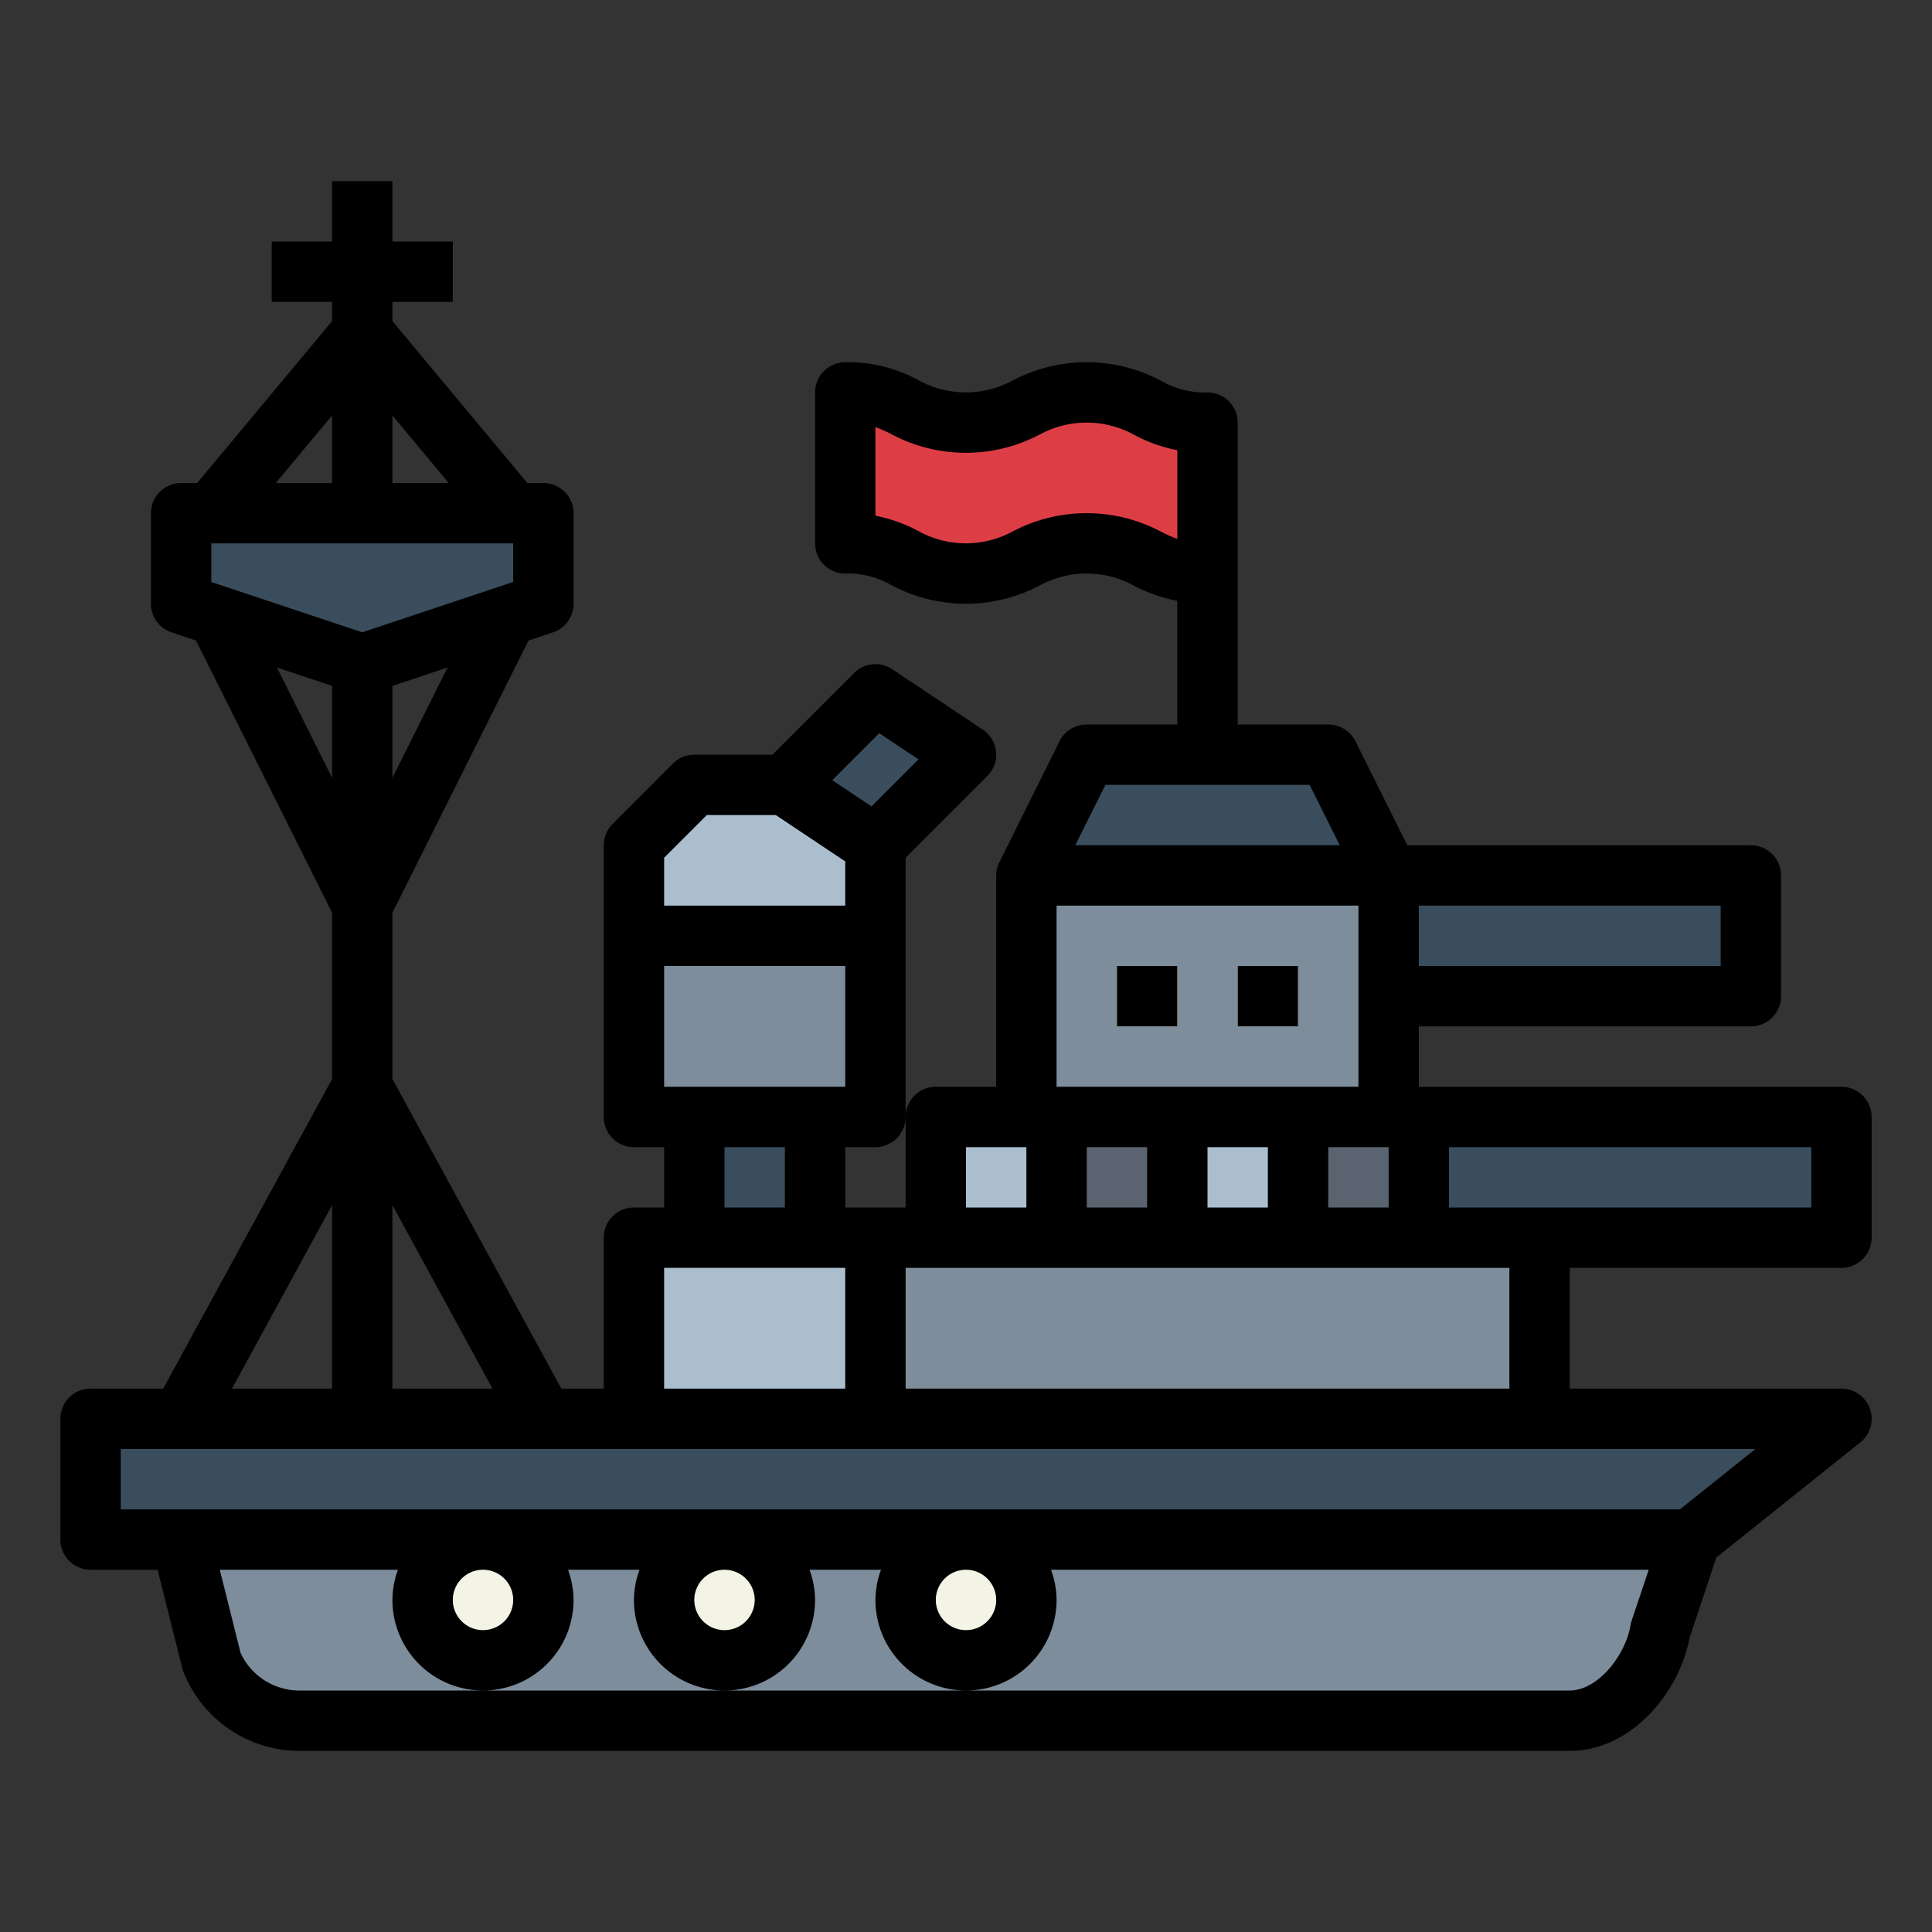 <svg height="512" viewBox="0 0 64 64" width="512" xmlns="http://www.w3.org/2000/svg">
    <rect x="0" y="0" width="64" height="64" fill="#333333" stroke="none"/>
    <g id="Filled_outline" data-name="Filled outline">
        <path d="m18 20-6 2-6-2v-3h12z" fill="#394d5c"/>
        <path d="m52 57h-42a3.154 3.154 0 0 1 -3-2l-1-4h-3v-4h58l-5 4-1 3c-.241 1.447-1.533 3-3 3z" fill="#7d8d9c"/>
        <path d="m29 31v-3l-3-2h-3l-2 2v3z" fill="#aabece"/>
        <path d="m29 23 3 2-3 3-3-2z" fill="#394d5c"/>
        <path d="m3 47v4h3 50l5-4z" fill="#394d5c"/>
        <path d="m29 41h22v6h-22z" fill="#7d8d9c"/>
        <path d="m31 37h4v4h-4z" fill="#aabece"/>
        <path d="m35 37h4v4h-4z" fill="#5a6470"/>
        <path d="m39 37h4v4h-4z" fill="#aabece"/>
        <path d="m43 37h4v4h-4z" fill="#5a6470"/>
        <path d="m47 37h14v4h-14z" fill="#394d5c"/>
        <path d="m34 29h12v8h-12z" fill="#7d8d9c"/>
        <path d="m46 29h12v4h-12z" fill="#394d5c"/>
        <path d="m37 32h2v2h-2z" fill="#fff69a"/>
        <path d="m41 32h2v2h-2z" fill="#fff69a"/>
        <path d="m46 29h-12l2-4h8z" fill="#394d5c"/>
        <path d="m21 41h8v6h-8z" fill="#aabece"/>
        <path d="m21 31h8v6h-8z" fill="#7d8d9c"/>
        <path d="m23 37h4v4h-4z" fill="#394d5c"/>
        <path d="m36 13c-2 0-2 1-4 1s-2-1-4-1v5c2 0 2 1 4 1s2-1 4-1 2 1 4 1v-5c-2 0-2-1-4-1z" fill="#dd3e46"/>
        <g fill="#f4f4e6">
            <circle cx="32" cy="53" r="2"/>
            <circle cx="16" cy="53" r="2"/>
            <circle cx="24" cy="53" r="2"/>
        </g>
        <path d="m61 36h-14v-2h11a1 1 0 0 0 1-1v-4a1 1 0 0 0 -1-1h-11.382l-1.718-3.447a1 1 0 0 0 -.9-.553h-3v-10a1 1 0 0 0 -1-1 2.9 2.9 0 0 1 -1.554-.395 5.257 5.257 0 0 0 -4.9 0 3.248 3.248 0 0 1 -3.1 0 4.855 4.855 0 0 0 -2.446-.605 1 1 0 0 0 -1 1v5a1 1 0 0 0 1 1 2.9 2.9 0 0 1 1.55.394 5.245 5.245 0 0 0 4.893 0 3.256 3.256 0 0 1 3.109 0 5.2 5.2 0 0 0 1.448.51v4.096h-3a1 1 0 0 0 -.9.553l-1.99 4a.978.978 0 0 0 -.11.447v7h-2a1 1 0 0 0 -1 1v3h-2v-2h1a1 1 0 0 0 1-1v-8.586l2.707-2.707a1 1 0 0 0 -.152-1.539l-3-2a1 1 0 0 0 -1.262.125l-2.707 2.707h-2.586a1 1 0 0 0 -.707.293l-2 2a1 1 0 0 0 -.293.707v9a1 1 0 0 0 1 1h1v2h-1a1 1 0 0 0 -1 1v5h-1.406l-5.594-10.255v-5.509l4.509-9.018.807-.269a1 1 0 0 0 .684-.949v-3a1 1 0 0 0 -1-1h-.532l-4.468-5.362v-.638h2v-2h-2v-2h-2v2h-2v2h2v.638l-4.468 5.362h-.532a1 1 0 0 0 -1 1v3a1 1 0 0 0 .684.949l.807.269 4.509 9.018v5.509l-5.594 10.255h-2.406a1 1 0 0 0 -1 1v4a1 1 0 0 0 1 1h2.22l.831 3.316a4.137 4.137 0 0 0 3.949 2.684h42c2.037 0 3.631-1.932 3.972-3.753l.883-2.651 4.77-3.815a1 1 0 0 0 -.625-1.781h-9v-4h9a1 1 0 0 0 1-1v-4a1 1 0 0 0 -1-1zm-14-6h10v2h-10zm-8.554-12.395a5.257 5.257 0 0 0 -4.9 0 3.248 3.248 0 0 1 -3.1 0 5 5 0 0 0 -1.446-.52v-2.938a4.639 4.639 0 0 1 .55.247 5.245 5.245 0 0 0 4.893 0 3.256 3.256 0 0 1 3.109 0 5.04 5.04 0 0 0 1.448.52v2.939a4.709 4.709 0 0 1 -.554-.248zm-1.828 8.395h6.764l1 2h-8.764zm-1.618 4h10v6h-10zm11 8v2h-2v-2zm-4 0v2h-2v-2zm-4 0v2h-2v-2zm-6 0h2v2h-2zm-2 4h20v4h-20zm-.873-17.713 1.3.868-1.557 1.558-1.3-.868zm-7.127 4.127 1.414-1.414h2.286l2.3 1.535v1.465h-6zm0 3.586h6v4h-6zm4 6v2h-2v-2zm-4 4h6v4h-6zm-5.685 4h-3.315v-6.078zm-3.315-20.236v-3.043l1.826-.609zm0-12 1.865 2.236h-1.865zm-2 0v2.236h-1.865zm-4 5.515v-1.279h10v1.279l-5 1.667zm2.174 2.833 1.826.609v3.043zm1.826 17.81v6.078h-3.315zm43.051 13.762a.979.979 0 0 0 -.037.151c-.167 1.001-1.083 2.165-2.014 2.165h-42a2.149 2.149 0 0 1 -2.03-1.243l-.689-2.757h5.9a2.966 2.966 0 0 0 -.181 1 3 3 0 0 0 6 0 2.966 2.966 0 0 0 -.184-1h2.368a2.966 2.966 0 0 0 -.184 1 3 3 0 0 0 6 0 2.966 2.966 0 0 0 -.184-1h2.368a2.966 2.966 0 0 0 -.184 1 3 3 0 0 0 6 0 2.966 2.966 0 0 0 -.184-1h19.8zm-39.051-.684a1 1 0 1 1 1 1 1 1 0 0 1 -1-1zm8 0a1 1 0 1 1 1 1 1 1 0 0 1 -1-1zm8 0a1 1 0 1 1 1 1 1 1 0 0 1 -1-1zm27.149-5-2.5 2h-51.649v-2zm1.851-8h-12v-2h12z"/>
        <path d="m37 32h2v2h-2z"/>
        <path d="m41 32h2v2h-2z"/>
    </g>
</svg>